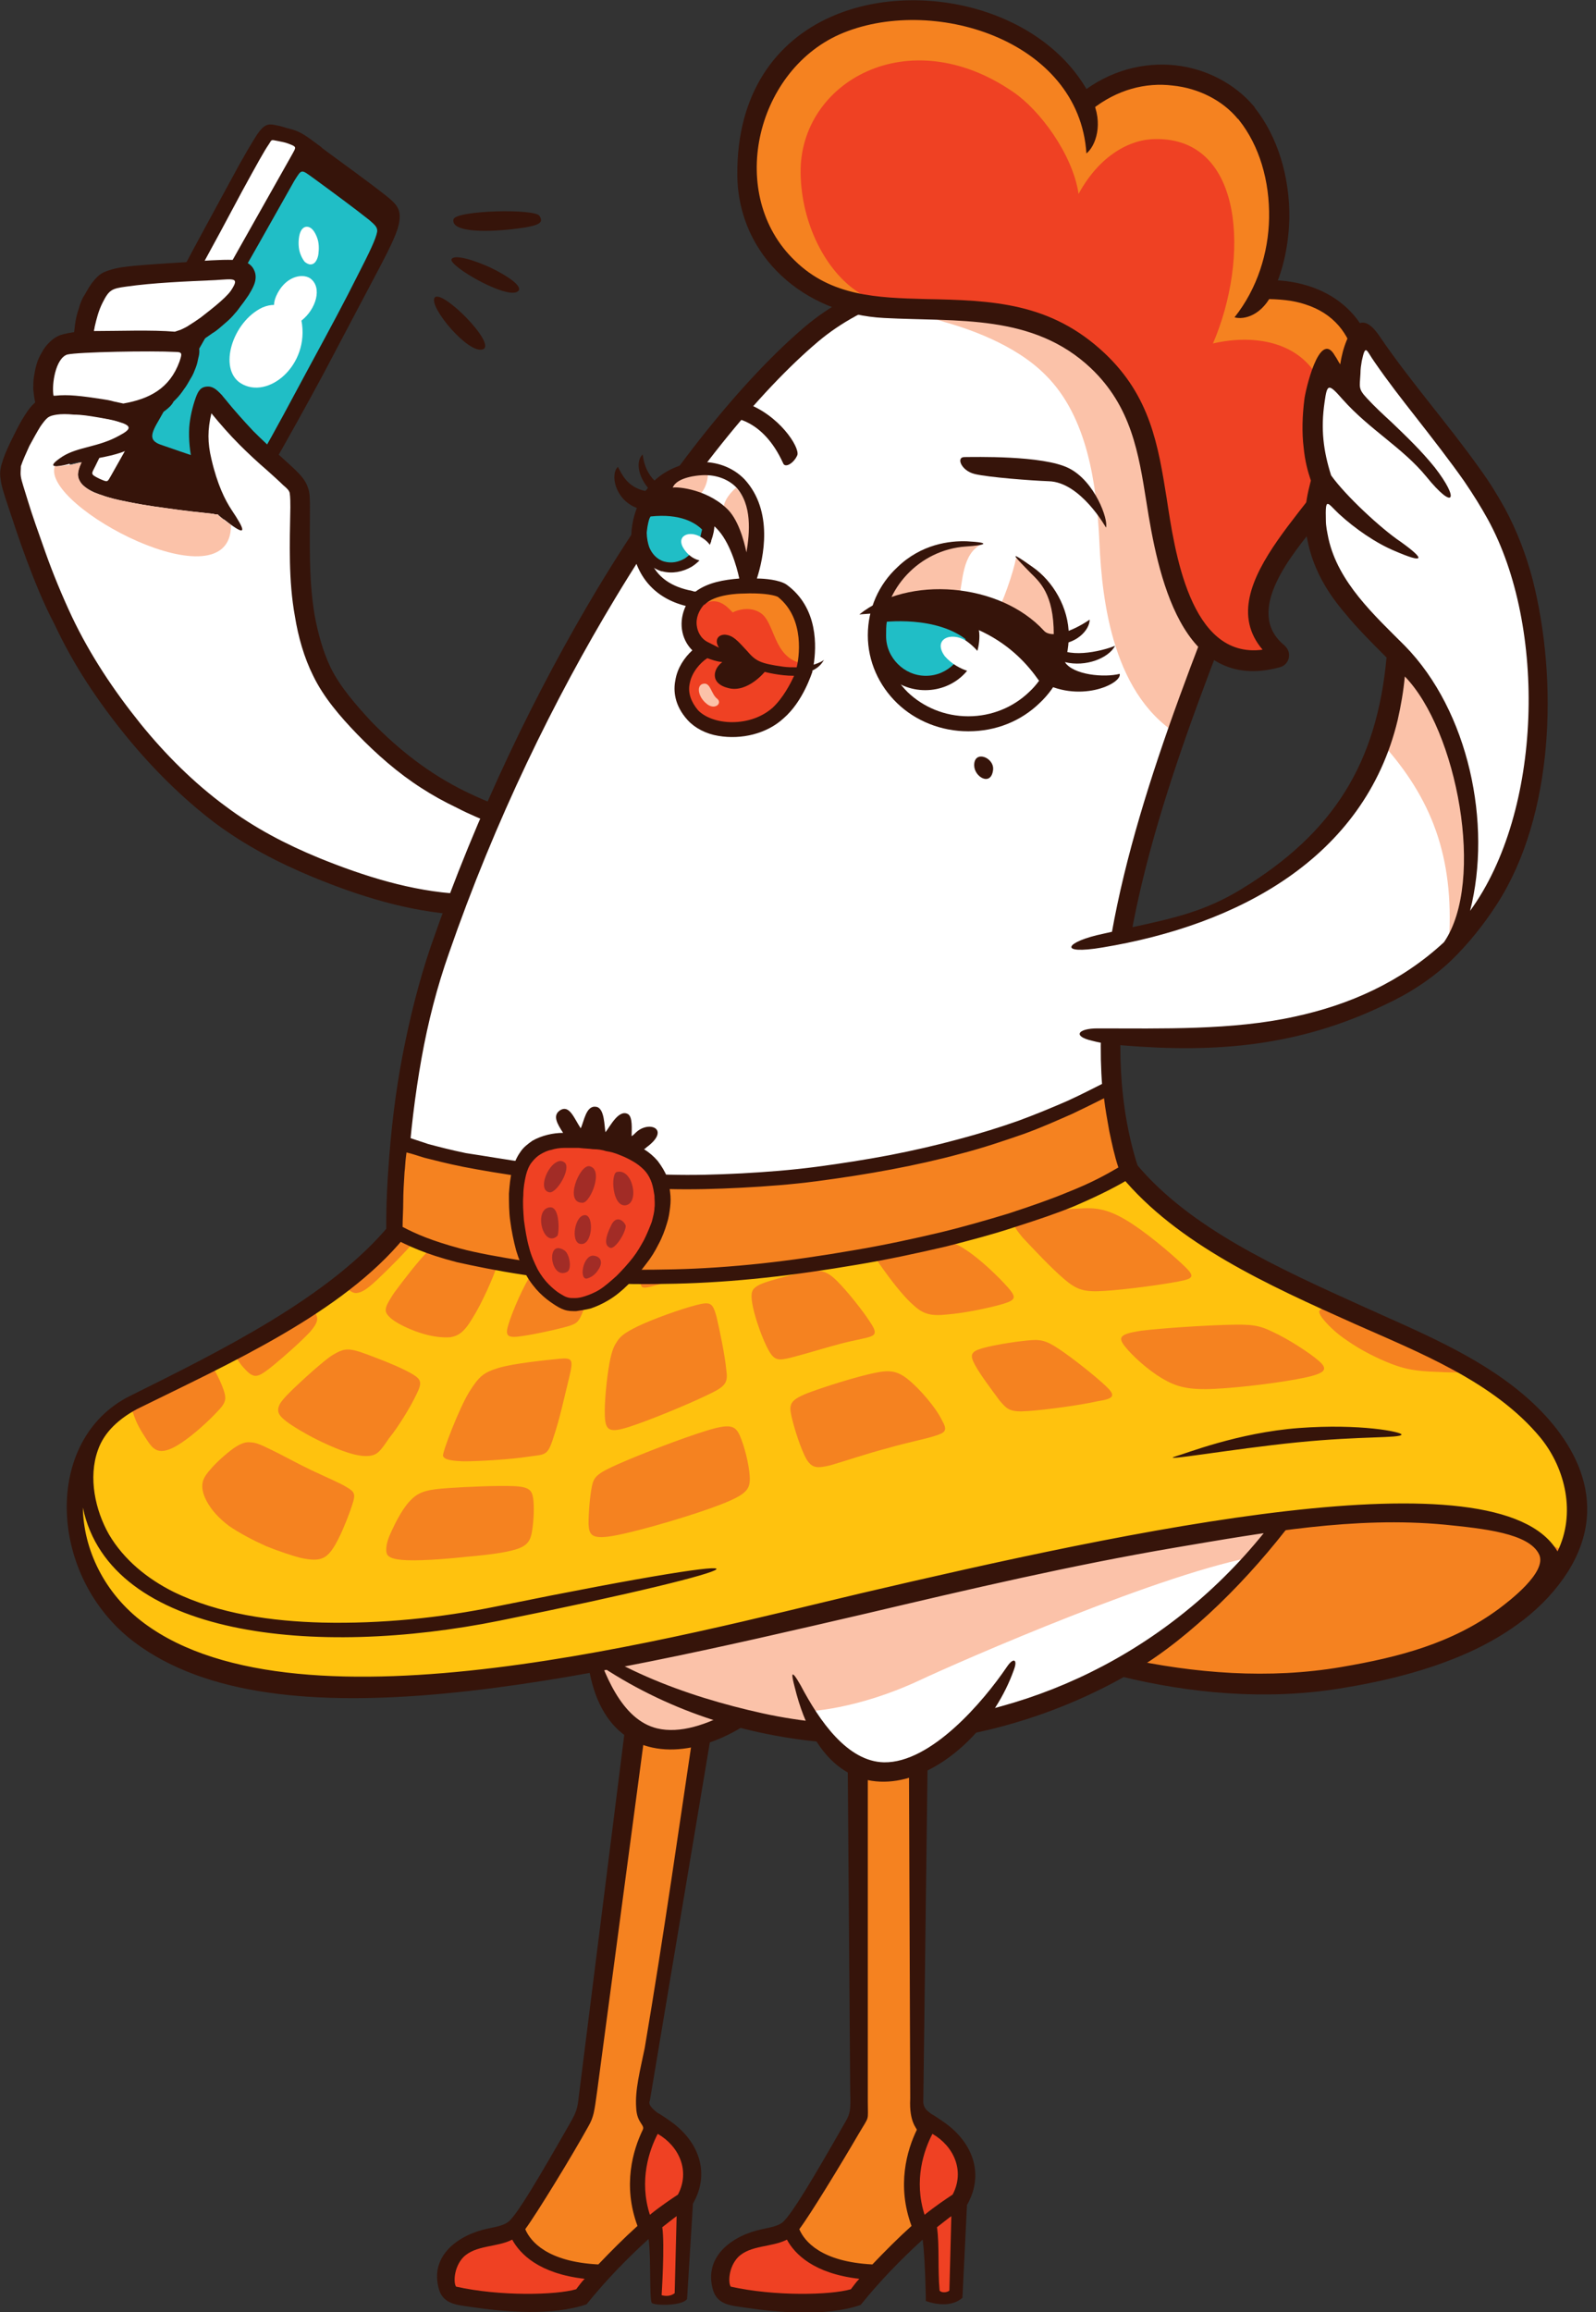 <?xml version="1.0" encoding="utf-8"?>
<!-- Generator: Adobe Illustrator 22.1.0, SVG Export Plug-In . SVG Version: 6.00 Build 0)  -->
<svg version="1.1" id="illustration" xmlns="http://www.w3.org/2000/svg" xmlns:xlink="http://www.w3.org/1999/xlink" x="0px"
	 y="0px" viewBox="0 0 244.6 354.1" style="enable-background:new 0 0 244.6 354.1;" xml:space="preserve">
<rect x="0" y="0" width="244.6" height="354.1" fill="#333333" stroke="none"/>
<style type="text/css">
	.st0{display:none;fill:#36140A;}
	.st1{display:none;}
	.st2{display:inline;fill:#FBC2A9;}
	.st3{fill:#F58220;}
	.st4{fill:#EF4123;}
	.st5{fill:#36140A;}
	.st6{fill:#FBC2A9;}
	.st7{fill:#FFFFFF;}
	.st8{fill:#20BEC6;}
	.st9{fill:#FFC20E;}
	.st10{fill:#A22C26;}
</style>
<g id="XMLID_131_">
	<path class="st0" d="M2225.2,119.3"/>
</g>
<g id="XMLID_231_">
	<g id="XMLID_233_" class="st1">
		<path id="XMLID_27_" class="st2" d="M65.6,348.9c-12.4,1.3-11.6,6.5,2.2,8.8c10.9,1.8,33.6,1.1,39.1-0.7c5.5-1.8,6.4,2,26.9,1.6
			s34.6-4.5,30.3-8.8c-4.3-4.3-32-3-39.1-2.3s-15.9,3-21.9,2C97.2,348.4,86.6,346.7,65.6,348.9z"/>
	</g>
	<g id="XMLID_225_">
		<g id="XMLID_599_">
			<path id="XMLID_217_" class="st3" d="M132.4,321.9v-53.3V268h0.6l6.3-0.1h0.6v0.6l0.2,52.9l0,0c-0.1,2.7,0.6,3.8,0.8,4.2
				c0.2,0.3,0.3,0.5,0.1,0.8c-0.8,1.8-1.7,4.3-1.9,7.2c-0.1,2.1,0.1,4.5,1.1,7l0.1,0.4l-0.3,0.3c-1,0.9-2,1.8-3,2.8s-2,2-3,3.1
				l-0.2,0.2h-0.3c-3.3-0.2-5.7-0.8-7.5-1.7c-2.6-1.2-3.7-2.9-4.3-4.1l-0.1-0.3l0.2-0.3c0.7-1,2.2-3.3,3.8-5.9
				c1.8-2.9,3.7-6.1,5.2-8.7c0.3-0.5,0.5-0.9,0.7-1.2l0,0c0.3-0.5,0.5-0.8,0.6-1.1c0.1-0.3,0.1-0.6,0.1-1.3
				C132.4,322.6,132.4,322.1,132.4,321.9L132.4,321.9L132.4,321.9z"/>
		</g>
		<g id="XMLID_381_">
			<path id="XMLID_215_" class="st3" d="M90.9,320.4l7.4-55.5l0.1-0.5h0.5l7.3,0.7l0.6,0.1l-0.1,0.6c-0.5,3.3-1,6.8-1.6,10.6
				c-1.7,11.3-3.7,24.7-5.8,37.6c-0.1,0.6-0.2,1.4-0.4,2.1c-0.5,2.5-0.9,4.8-0.8,6.9c0,1.2,0.4,1.8,0.7,2.2c0.3,0.5,0.6,0.8,0.3,1.5
				c-0.8,1.8-1.7,4.3-1.9,7.2c-0.1,2.1,0.1,4.5,1.1,7l0.1,0.4l-0.3,0.3c-1,0.9-2,1.8-3,2.8s-2,2-3,3.1l-0.2,0.2h-0.3
				c-3.3-0.2-5.7-0.8-7.5-1.7c-2.6-1.2-3.7-2.9-4.3-4.1l-0.1-0.3l0.2-0.3c0.8-1.1,2.5-3.7,4.3-6.6c1.9-3.1,4-6.7,5.4-9.1
				c0.7-1.2,0.8-2.1,1.1-4.6L90.9,320.4L90.9,320.4z"/>
		</g>
		<g id="XMLID_377_">
			<path id="XMLID_210_" class="st4" d="M82.2,346.1c1.7,1.1,4.1,2,7.5,2.4l1.1,0.1l-0.7,0.8c-0.2,0.3-0.5,0.5-0.7,0.8
				s-0.4,0.5-0.6,0.8l-0.1,0.1h-0.2c-1.7,0.5-5.1,0.8-8.9,0.7c-3.2-0.1-6.7-0.4-9.8-1.1h-0.2l-0.1-0.2c-0.3-0.4-0.4-1.6-0.1-2.8
				c0.2-0.8,0.6-1.7,1.3-2.4c1.3-1.3,3-1.7,4.7-2c1-0.2,2.1-0.4,2.9-0.8l0.5-0.2l0.3,0.5C79.6,343.8,80.6,345.1,82.2,346.1
				L82.2,346.1z M102.4,339.7c0.4-0.3,0.8-0.6,1.1-0.8l0.9-0.6v1.1l-0.5,12.2c0,0-2,0.8-3.4,0.1c0,0,0.7-9.2,0.5-10.5v-0.3l0.2-0.2
				C101.6,340.3,102,340,102.4,339.7L102.4,339.7z M98.4,333c0.3-2.7,1.2-4.9,1.9-6.4l0.3-0.5l0.5,0.3c1.8,1.1,3.2,2.7,3.8,4.5
				c0.6,1.7,0.5,3.6-0.5,5.5l-0.1,0.2l-0.1,0.1c-0.6,0.3-1.3,0.8-2,1.3s-1.5,1.1-2.3,1.8l-0.7,0.5l-0.3-0.8
				C98.4,337.1,98.2,334.9,98.4,333L98.4,333z"/>
		</g>
		<g id="XMLID_371_">
			<path id="XMLID_203_" class="st5" d="M87.4,325.1c-5.2,9.1-7.9,13.6-9.3,15c-0.7,0.7-1.9,0.9-3.3,1.2c-4.4,0.9-9.1,4.1-7.5,9.4
				c0.7,2.2,2.8,2.3,4.8,2.6c5.3,0.8,12.6,1.4,17.8-0.4c2.9-3.6,6.1-6.9,9.5-10c0.4,2.8,0.1,9.4,0.5,9.8s4.6,0.5,5.4-0.6l0.9-14.6
				c2.9-5.1,0.5-10-3.7-12.8c-0.1-0.1-1.6-1.1-1.7-1.1c-0.9-0.7-1.5-1.3-1.2-1.9l9.6-57.3l0.3-1.6l-1.6-0.1l-10.3-0.9l-1.4-0.1
				l-0.2,1.4l-7.3,58C88.5,323,88.3,323.5,87.4,325.1L87.4,325.1z M97.5,322.8c0.1,2.4,1.4,2.6,1,3.4c-1.5,3.1-3.1,8.5-0.8,14.7
				c-2,1.8-4.1,3.9-6,5.9c-7.8-0.4-10.4-3.5-11.2-5.4c1.7-2.3,7.1-11.1,9.7-15.8c0.8-1.4,0.9-2.3,1.3-5.2l7.4-55.5l7.3,0.7
				c-1.9,12.7-4.5,31-7.4,48.1C98.1,317.1,97.3,320.1,97.5,322.8L97.5,322.8z M99.6,339.2c-1.7-5.3-0.1-9.9,1.2-12.4
				c3.3,1.9,5,5.7,3.1,9.3C102.7,336.9,101.2,337.9,99.6,339.2L99.6,339.2z M101.5,341.1c0.8-0.6,1.5-1.2,2.2-1.7l-0.3,11.8
				c-0.9,0.7-2,0.3-2,0.3S101.9,343.8,101.5,341.1L101.5,341.1z M78.5,343c1.2,2.2,4.1,5.2,11.1,6c-0.5,0.5-0.9,1.1-1.3,1.6
				c-3.1,0.9-11.7,1.1-18.4-0.4c-0.4-0.5-0.4-2.9,1.1-4.5C72.9,343.8,76.2,344.2,78.5,343L78.5,343z"/>
		</g>
		<g id="XMLID_367_">
			<path id="XMLID_198_" class="st4" d="M124.3,346.1c1.7,1.1,4.1,2,7.5,2.4l1.1,0.1l-0.7,0.8c-0.2,0.3-0.5,0.5-0.7,0.8
				s-0.4,0.5-0.6,0.8l-0.1,0.1h-0.2c-1.7,0.5-5.1,0.8-8.9,0.7c-3.2-0.1-6.7-0.4-9.8-1.1h-0.2l-0.1-0.2c-0.3-0.4-0.4-1.6-0.1-2.8
				c0.2-0.8,0.6-1.7,1.3-2.4c1.3-1.3,3-1.7,4.7-2c1-0.2,2.1-0.4,2.9-0.8l0.5-0.2l0.3,0.5C121.7,343.8,122.7,345.1,124.3,346.1
				L124.3,346.1z M144.4,339.7c0.4-0.3,0.8-0.6,1.1-0.8l0.9-0.6v1.1v11.4v0.4l-0.3,0.2c-1.7,0.8-2.7,0-2.7,0
				c-0.2-1.6-0.1-8.8-0.3-10.2v-0.3l0.2-0.2C143.7,340.3,144.1,340,144.4,339.7L144.4,339.7z M140.5,333c0.3-2.7,1.2-4.9,1.9-6.4
				l0.3-0.5l0.5,0.3c1.8,1.1,3.2,2.7,3.8,4.5c0.6,1.7,0.5,3.6-0.5,5.5l-0.1,0.2l-0.1,0.1c-0.6,0.3-1.3,0.8-2,1.3s-1.5,1.1-2.3,1.8
				l-0.7,0.5l-0.3-0.8C140.5,337.1,140.3,334.9,140.5,333L140.5,333z"/>
		</g>
		<g id="XMLID_366_">
			<path id="XMLID_196_" class="st6" d="M90.7,247.8c-0.2,4.6,0.1,8.3,3.2,13.8c6.7,12.3,28-0.2,30.5-10.7
				C126.1,243.2,90.8,240.5,90.7,247.8L90.7,247.8z"/>
		</g>
		<g id="XMLID_360_">
			<path id="XMLID_189_" class="st5" d="M129.6,324.9c-5.3,9.3-8.1,13.9-9.5,15.3c-0.7,0.7-1.9,0.9-3.3,1.2
				c-4.4,0.9-9.1,4.1-7.5,9.4c0.7,2.2,2.8,2.3,4.8,2.6c5.3,0.8,12.6,1.4,17.8-0.4c2.9-3.6,6.1-6.9,9.5-10c0.4,2.8,0.5,9.4,0.5,9.4
				s3.5,1.4,5.6-0.5l0.7-14.2c2.9-5.1,0.5-10-3.7-12.8c-0.1-0.1-1.6-1.1-1.7-1.1c-0.8-0.6-1.2-0.9-1.3-1.8l0.7-54.8v-1.5h-1.5
				l-9.3,0.1h-1.5v1.5l0.4,53C130.4,323.1,130.3,323.7,129.6,324.9L129.6,324.9z M139.5,321.4c-0.2,3.7,1.1,4.6,1,4.8
				c-1.5,3.1-3.1,8.5-0.8,14.7c-2,1.8-4.1,3.9-6,5.9c-7.8-0.4-10.4-3.5-11.2-5.4c1.6-2.1,6.3-9.8,9.1-14.6c1.7-2.9,1.4-1.8,1.4-4.9
				v-53.3l6.3-0.1L139.5,321.4L139.5,321.4z M141.7,339.2c-1.7-5.3-0.1-9.9,1.2-12.4c3.3,1.9,5,5.7,3.1,9.3
				C144.8,336.9,143.3,337.9,141.7,339.2L141.7,339.2z M143.6,341.1c0.8-0.6,1.5-1.2,2.2-1.7l-0.3,11.4c-0.3,0.3-1.2,0.4-1.5,0
				C143.7,347.5,144,343.8,143.6,341.1L143.6,341.1z M120.6,343c1.2,2.2,4.1,5.2,11.1,6c-0.5,0.5-0.9,1.1-1.3,1.6
				c-3.1,0.9-11.7,1.1-18.4-0.4c-0.4-0.5-0.4-2.9,1.1-4.5C115,343.8,118.3,344.2,120.6,343L120.6,343z"/>
		</g>
		<g id="XMLID_359_">
			<path id="XMLID_187_" class="st7" d="M13.1,73.1c0.5,0.8,1.9,1.6,5.8,2.4s10.3,1.7,13.8,2s4.1,0.1,8.3-7.3s12.1-22.1,16-29.6
				s3.8-8,1.5-9.9c-2.4-1.9-7.1-5.4-9.7-7.2c-2.6-1.9-3-2.2-3.9-2.5s-2.3-0.7-3.1-0.8c-0.8-0.1-1.1,0-5.7,8.4s-13.6,25.2-18.3,34
				C13,71.5,12.6,72.3,13.1,73.1L13.1,73.1z"/>
		</g>
		<g id="XMLID_358_">
			<path id="XMLID_185_" class="st8" d="M23.8,64.3l22-39l0,0v-0.1l0,0c0.6-1.1,0.9-1.6,1.6-1.6c0.5,0,1,0.3,1.8,0.9
				c0.1,0.1,0.2,0.2,0.4,0.3c1.3,0.9,2.9,2.1,4.5,3.3c1.5,1.1,3,2.2,4,3c0.5,0.4,0.8,0.7,1.1,1c0.3,0.4,0.4,0.8,0.4,1.3
				c-0.1,0.6-0.4,1.4-0.9,2.6c-0.5,1.1-1.2,2.5-2.2,4.3c-1,2-2.4,4.5-3.8,7.3c-1.5,2.7-3,5.7-4.6,8.6c-1.5,2.7-2.9,5.4-4.2,7.8
				c-1.2,2.2-2.3,4.2-3.3,5.9c-1.9,3.3-2.1,3.2-4.4,2.6H36l0,0l-11.1-3.8c-1.2-0.4-1.8-0.9-1.9-1.7C22.7,66.4,23,65.5,23.8,64.3
				L23.8,64.3L23.8,64.3z"/>
		</g>
		<g id="XMLID_351_">
			<path id="XMLID_177_" class="st5" d="M15.2,73.3c1.4,0.6,1.2,0.6,1.9-0.6l27.7-49.1c0.6-1.1,0.7-1.1-0.6-1.6
				c-0.5-0.2-1.1-0.3-1.6-0.4c-1.1-0.2-0.9-0.3-1.4,0.5c-0.7,1-1.8,3-4.1,7.2c-1.8,3.4-4.5,8.4-7.4,13.7
				c-4.2,7.8-8.3,15.5-10.9,20.3c-2.3,4.4-3.6,6.8-4.2,8.1C14,72.6,13.8,72.6,15.2,73.3L15.2,73.3z M40,69.7c2-3.4,4.7-8.5,7.5-13.7
				c3.2-5.9,5.3-9.8,7.3-13.8c1.9-3.7,2.8-5.6,3-6.7c0.1-0.7-0.4-1.1-1.2-1.8c-2-1.6-5.8-4.4-8.4-6.3c-2.1-1.5-1.9-1.6-3.1,0.3
				c-7.3,13-13.6,23.9-20.9,36.9c-1.3,2.2-1.2,3,0.7,3.6c3.7,1.3,7.4,2.5,11.1,3.8C38.2,72.5,38.3,72.7,40,69.7L40,69.7z M14.3,75.3
				c-1.1-0.5-1.8-1.1-2.1-1.6c-0.5-0.7-0.6-1.4,0.3-3.3c0.6-1.4,1.9-3.8,4.3-8.3c2.9-5.4,7.2-13.4,10.9-20.3
				c2.7-5.1,5.4-10,7.4-13.7c2.3-4.3,3.6-6.4,4.3-7.5c1.1-1.6,1.7-1.6,2.5-1.5c0.5,0.1,1.1,0.2,1.7,0.4l0,0c0.6,0.2,1.2,0.3,1.7,0.5
				c1,0.4,1.5,0.7,3.9,2.5l0.2,0.2l0.4,0.3c2.6,1.9,7,5.1,9.4,7c1.5,1.2,2.3,2,2,3.9C61,35.4,60,37.5,58,41.3
				c-2.1,4-5.3,10-8.4,15.9C46.8,62.4,44,67.4,42,70.9c-2.2,3.8-3.4,5.8-4.7,6.9c-1.5,1.2-2.7,1.2-4.7,1c-1.9-0.2-4.7-0.5-7.4-0.9
				c-2.3-0.3-4.7-0.7-6.5-1.1C16.7,76.2,15.3,75.8,14.3,75.3L14.3,75.3z M69.5,33.6c-0.4,1.9,4.6,2,9,1.5s4.8-1,4.2-2
				C82.2,31.9,69.8,32.2,69.5,33.6z M69.2,39.7c-0.5,1,8.6,6.3,10.2,4.9c0.8-0.7-1.5-2.3-4.2-3.6C72.6,39.8,69.6,38.9,69.2,39.7z
				 M66.6,45.6c-0.9,1.4,5.2,8.7,7.4,7.9C76.2,52.7,67.6,44.1,66.6,45.6z"/>
		</g>
		<g id="XMLID_348_">
			<path id="XMLID_173_" class="st7" d="M36.9,58.7c4.2,2.6,10.6-2.8,9.3-9.6c2.2-1.7,3.3-5.1,1.3-6.5c-1.3-0.8-3.9-0.2-5.2,2.8
				c-0.2,0.5-0.3,0.9-0.3,1.3c-0.5,0-1.1,0.1-1.8,0.4C35.6,49.3,33.4,56.5,36.9,58.7L36.9,58.7z M48,40.4c-0.4,0.2-0.8,0.1-1.3-0.3
				c-0.4-0.5-0.8-1.3-0.9-2.2c-0.1-0.9,0-1.9,0.3-2.5s0.8-0.8,1.3-0.6s0.9,0.8,1.2,1.6s0.3,1.7,0.2,2.5C48.7,39.6,48.4,40.2,48,40.4
				L48,40.4z"/>
		</g>
		<g id="XMLID_347_">
			<path id="XMLID_171_" class="st7" d="M71.8,138.5c1.8,0.1,3.4,0,4.8-0.1c3.2-0.3,5.1-1,6.4-2.3c1.3-1.4,2.1-3.4,1.9-5
				s-1.2-2.8-3.9-4.1c-1.1-0.5-2.4-1.1-3.8-1.7c-0.5-0.2-0.9-0.4-1.4-0.6s-0.9-0.4-1.4-0.6c-1.3-0.5-2.6-1.1-3.8-1.7
				c-3.7-1.8-6.8-3.9-10.1-6.6c-3.2-2.7-6.5-6-8.7-8.9s-3.3-5.3-4.2-8.2c-0.9-2.8-1.5-6.1-1.7-10s-0.1-8.5-0.1-11
				c0-2.6-0.1-3.1-1.5-4.5c-1.5-1.5-4.4-3.9-6.7-6.2c-2.3-2.3-4-4.5-4.9-5.5c-0.9-1-1.1-1-1.4-0.1s-0.8,2.5-0.9,4.2l1,8.3l3.2,4.1
				l-0.3,1.6c-0.3-0.3-0.7-0.5-0.9-0.8c-0.2,0-0.4,0-0.7-0.1c-1.9-0.2-4.7-0.5-7.4-0.9c-2.3-0.3-4.7-0.7-6.5-1.1
				c-2-0.4-3.4-0.9-4.4-1.3c-1.1-0.5-1.8-1.1-2.1-1.6c-0.4-0.7-0.6-1.3,0.2-3c-0.6,0.1-1.2,0.3-1.8,0.4c0-0.2-0.1-0.3-0.1-0.4
				c-0.2-0.8,4.7-1.3,5.2-1.5c6.4-3.5,7.3-4,3.2-5.9c-1-0.3-2.2-0.6-3.5-0.8c-2.4-0.4-4.9-0.6-6.6-0.5C8,62,7.5,62.2,7.1,62.4
				c-0.7,0.4-1.3,1-1.9,2.1c-1.1,1.8-2.5,4.6-3.1,6.4s-0.5,2.4,0.8,6.4C4.1,81.2,6.6,88.7,9.6,95c3,6.4,6.7,11.7,10.7,16.7
				c4.1,4.9,8.6,9.5,13.3,13s9.5,6,14.6,8.1s10.5,3.9,15.5,4.8c1.7,0.3,3.3,0.5,4.9,0.7c0.5,0.1,1.1,0.1,1.6,0.1
				C70.8,138.4,71.3,138.5,71.8,138.5L71.8,138.5z"/>
		</g>
		<g id="XMLID_346_">
			<path id="XMLID_169_" class="st5" d="M18.3,66.7c1.9-1,1.9-1.5-0.1-2.1c-0.9-0.3-2.1-0.5-3.3-0.7s-2.4-0.4-3.6-0.4
				c-1-0.1-1.9-0.1-2.6,0c-0.6,0.1-1,0.2-1.3,0.4l0,0c-0.4,0.3-0.7,0.7-1.2,1.4c-0.5,0.8-1.1,1.9-1.7,3c-0.5,1.1-1,2.2-1.3,3.1
				c0,0.6-0.1,1,0,1.6c0.1,0.7,0.5,1.8,1.1,3.8s1.6,4.8,2.7,7.9s2.5,6.5,4,9.7c2.8,5.9,6.4,11.3,10.5,16.4
				c3.8,4.7,8.2,9.1,13.1,12.7c4.4,3.3,9.2,5.8,14.3,7.9c6.9,2.8,14.2,5.1,21.6,5.5c2.3,0.1,4.3,0.1,6,0c1.8-0.2,4.1-0.5,5.4-1.9
				c0.5-0.5,0.9-1.2,1.2-1.9l0,0c0.3-0.7,0.4-1.4,0.3-1.9c0-0.5-0.2-0.9-0.6-1.3c-0.5-0.5-1.3-1.1-2.4-1.6c-1.2-0.6-2.8-1.3-4.6-2
				c-1.9-0.8-3.9-1.6-5.8-2.6c-1.9-0.9-3.7-1.9-5.4-3c-3.6-2.3-6.9-5.2-9.9-8.3c-2.6-2.7-5.1-5.6-6.7-8.9c-1.4-2.8-2.3-6-2.8-9.1
				c-1-5.5-0.8-11.1-0.7-16.7c0-0.6,0-1.6-0.1-2.2c-0.1-0.4-0.4-0.7-1-1.2c-0.6-0.6-1.5-1.4-2.5-2.3c-1.4-1.2-2.9-2.6-4.2-3.9
				c-1.5-1.5-2.9-3.1-4.3-4.8c-0.6,2.5-0.6,4.5,0,7c0.9,3.9,2.1,6.3,3.1,7.8c2,3,2.7,4.5-1.1,1.5c-2.9-2.3-4.1-5.1-4.9-8.6
				c-0.4-1.8-0.6-3.7-0.5-5.5c0.1-1.5,0.5-3.2,1-4.6c0.4-1.1,0.8-1.7,1.9-1.7c0.9,0,1.5,0.7,2.1,1.3c0.3,0.4,0.6,0.7,0.9,1.1
				c0.9,1.1,2.3,2.7,3.9,4.4c1.4,1.4,2.8,2.7,4.1,3.8c1,0.9,2,1.8,2.6,2.4c0.9,0.9,1.4,1.6,1.7,2.5c0.3,0.8,0.3,1.7,0.3,3.2
				c0,5.4-0.2,10.8,0.7,16.2c0.5,2.8,1.3,5.7,2.5,8.2c1.5,3,3.9,5.7,6.2,8.2c4.3,4.4,8.9,8,14.4,10.7c1.8,0.9,3.8,1.7,5.7,2.5
				c1.8,0.7,3.4,1.4,4.8,2.1c2.2,1.1,4.4,2.6,4.7,5.3c0.2,2.2-0.8,4.6-2.3,6.2c-1.9,2-4.7,2.6-7.3,2.8c-1.8,0.2-4,0.2-6.4,0
				c-7.9-0.5-15.3-2.8-22.6-5.8c-5.3-2.2-10.3-4.8-15-8.3c-5-3.8-9.6-8.4-13.6-13.3c-4.3-5.3-8-10.8-10.9-17
				c-1.7-3.2-3.1-6.7-4.3-9.9s-2.1-6-2.8-8.1s-1.1-3.3-1.2-4.3c-0.2-1.2,0-1.9,0.4-3.1c0.3-0.9,0.9-2.2,1.5-3.4
				c0.6-1.2,1.2-2.4,1.8-3.3c1.2-1.9,2.4-3,4.7-3.2c0.9-0.1,2-0.1,3.1,0c1.2,0.1,2.6,0.3,3.9,0.5c1.8,0.3,5.2,1,6.5,2.3
				c1.1,1.1,1,2.6,0.1,3.8c-2.2,3-7.6,3-11.7,4.1c-1.6,0.4-3.7,0.7-0.8-1.2C12,68.4,15.1,68.5,18.3,66.7L18.3,66.7z"/>
		</g>
		<g id="XMLID_343_">
			<path id="XMLID_30_" d="M18.8,63.3v-0.2c1.5-0.2,3-0.4,4.1-0.8c1.1-0.4,1.9-0.9,2.7-1.8c0.8-0.9,1.7-2.1,2.3-3.2
				c0.5-0.9,0.8-1.8,1-2.8c0.2-0.8,0.2-1.6-1-1.9c-1.1-0.3-3.1-0.3-5.5-0.2c-0.5,0-1,0-1.5,0c-0.9,0-1.7,0-2.6,0
				c-2.3,0-4.6,0-6.2,0.1c-2.2,0.2-2.9,0.5-3.5,1.2c-0.6,0.6-1.1,1.5-1.5,2.7c-0.3,1.1-0.5,2.2-0.5,3.3c0,1,0.2,1.9,0.4,2.8H6.8h0.1
				H6.8c-0.2-0.9-0.4-1.8-0.4-2.8c0-1.1,0.2-2.2,0.5-3.3c0.4-1.2,0.9-2.1,1.5-2.7c0.6-0.7,1.4-1,3.7-1.2c0.1,0,0.3,0,0.4,0
				c0.2-1.6,0.4-3.2,0.9-4.7c0.4-1.3,1.1-2.6,1.8-3.6c0.7-0.9,1.2-1.3,3.7-1.7c2.1-0.3,5.6-0.5,8.7-0.7c0.5,0,1.1-0.1,1.6-0.1
				l1.1-0.1c2.9-0.2,5-0.3,6.2-0.1c0.6,0.1,0.9,0.3,1.1,0.6c0.2,0.4,0.1,0.9-0.1,1.2c-0.3,0.8-1,1.7-1.6,2.6c-0.7,1-1.4,1.8-2.4,2.8
				s-2.5,2-3.7,2.7c-1,0.6-1.8,0.9-2.5,1.1c0.2,0,0.5,0.1,0.6,0.1c1.3,0.4,1.3,1.2,1.1,2.1c-0.2,1-0.5,1.9-1.1,2.8
				c-0.6,1.1-1.5,2.3-2.4,3.2c-0.9,1-1.7,1.5-2.8,1.9C21.8,62.9,20.3,63.1,18.8,63.3z M35,41.4c-1.2,0-2.7,0.1-4.6,0.2l-1.1,0.1
				c-0.5,0-1,0.1-1.6,0.1c-3.1,0.2-6.6,0.4-8.7,0.7c-2.4,0.3-3,0.8-3.6,1.6c-0.8,1-1.4,2.3-1.8,3.5c-0.5,1.4-0.7,3-0.8,4.6
				c1.5-0.1,3.6-0.1,5.6-0.1c0.9,0,1.8,0,2.6,0c0.5,0,1,0,1.5,0c1.8,0,3.4,0,4.5,0.1c0.8-0.3,1.7-0.5,2.8-1.2
				c1.2-0.7,2.6-1.7,3.6-2.7c1-0.9,1.7-1.8,2.4-2.7s1.3-1.8,1.6-2.6c0.2-0.5,0.2-0.8,0.1-1c-0.1-0.2-0.5-0.4-1-0.5
				C36.2,41.5,35.6,41.4,35,41.4z"/>
		</g>
		<g id="XMLID_342_">
			<path id="XMLID_163_" class="st7" d="M22.9,62.4c1.1-0.4,1.9-1,2.8-1.9c0.1-0.1,0.2-0.2,0.3-0.4c0.7-0.9,1.5-1.9,2-2.9
				c0.6-1.1,0.9-2,1-2.8c0.2-0.8,0.2-1.6-1-2c-0.3-0.1-0.6-0.1-1-0.2c-1.4-0.1-3.5-0.1-6-0.1c-2.9,0-6.1,0-8.3,0.1
				c-0.2,0-0.3,0-0.5,0c-2.2,0.2-3,0.5-3.6,1.2S7.5,55,7.1,56.1c-0.3,1.1-0.5,2.3-0.5,3.3s0.2,1.9,0.4,2.8c0.5-0.2,1-0.4,1.6-0.4
				c1.7-0.2,4.2,0.1,6.6,0.5c1.3,0.2,2.5,0.5,3.5,0.8C20.3,63,21.8,62.8,22.9,62.4L22.9,62.4z"/>
		</g>
		<g id="XMLID_339_">
			<path id="XMLID_159_" class="st5" d="M27.5,55.4c0.4-1.2,0.5-1.5-0.6-1.5c-3.7-0.2-14.9,0-16.6,0.4c-1.8,0.6-2.4,4.6-2.1,6.3
				c0.1,0,0.2,0,0.3,0c0.9-0.1,2-0.1,3.1,0c1.2,0.1,2.6,0.3,3.9,0.5c0.7,0.1,1.3,0.2,2,0.4c0.5,0.1,0.9,0.2,1.4,0.3
				C22.9,61.1,26,59.5,27.5,55.4L27.5,55.4z M25.3,62.9c-0.6,0.4-1.2,0.7-1.9,0.9c-0.6,0.2-1.4,0.4-2.2,0.5
				c-0.8,0.1-1.5,0.3-2.3,0.4h-0.3l-0.3-0.1c-0.4-0.1-0.9-0.3-1.5-0.4S15.6,64,15,63.8c-1.2-0.2-2.4-0.4-3.6-0.4
				c-1-0.1-1.9-0.1-2.6,0c-0.2,0-0.5,0.1-0.7,0.1c-0.2,0-0.3,0.1-0.4,0.2L6,64.6l-0.4-1.9l0,0c-0.2-1-0.4-1.9-0.5-3.1
				c0-0.6,0-1.3,0.1-1.9c0.1-0.6,0.2-1.2,0.4-1.9c0.2-0.7,0.5-1.3,0.8-1.8c0.3-0.6,0.7-1.1,1.1-1.5c0.5-0.5,1-0.9,1.8-1.2
				c0.7-0.2,1.5-0.4,2.8-0.5l0,0h0.2l0,0h0.2l0,0c1.5-0.1,3.7-0.1,5.8-0.1c0.9,0,1.8,0,2.6,0c0.5,0,1,0,1.5,0c1.8,0,3.4,0,4.6,0.1
				l0,0c0.2,0,0.5,0.1,0.7,0.1s0.4,0.1,0.6,0.1l0,0c1.2,0.3,1.8,1,2.1,1.8c0.2,0.7,0.2,1.3,0,2c-0.1,0.5-0.2,1-0.4,1.5
				c-0.2,0.5-0.4,1.1-0.8,1.7c-0.3,0.5-0.6,1.1-1,1.6l0,0c-0.4,0.6-0.8,1.1-1.2,1.5c-0.1,0.1,0,0-0.2,0.2l0,0l-0.2,0.2l0,0
				C26.3,62.1,25.8,62.5,25.3,62.9L25.3,62.9z"/>
		</g>
		<g id="XMLID_338_">
			<path id="XMLID_157_" class="st7" d="M21.1,52.3c2.4,0,4.5-0.1,6,0.1c0.8-0.3,1.7-0.5,2.8-1.2c1.1-0.7,2.6-1.7,3.7-2.7
				c1.1-1,1.7-1.9,2.4-2.7c0.7-0.9,1.3-1.8,1.6-2.6s0.3-1.4-0.9-1.7c-1.3-0.2-3.8,0-7.2,0.2s-7.8,0.5-10.3,0.8s-3,0.8-3.7,1.6
				c-0.6,0.9-1.4,2.1-1.8,3.6c-0.5,1.4-0.7,3.1-0.9,4.7C14.9,52.2,18.2,52.3,21.1,52.3L21.1,52.3z"/>
		</g>
		<g id="XMLID_335_">
			<path id="XMLID_153_" class="st5" d="M26.8,50.8c0.3-0.1,0.6-0.2,0.9-0.3c0.4-0.2,0.9-0.4,1.3-0.7c0.5-0.3,1.1-0.7,1.8-1.2
				c1-0.8,3.7-2.8,4.6-4.1c1.3-2,0.6-1.8-2.4-1.6c-4.5,0.2-9.5,0.4-13.7,1c-2.2,0.3-2.6,0.5-3.6,2.5c-0.6,1.2-0.9,2.4-1.2,3.7
				c0,0.2-0.1,0.4-0.1,0.6C18.1,50.7,23.3,50.5,26.8,50.8L26.8,50.8z M22.5,53.8c-0.5,0-1,0-1.5,0c-0.9,0-1.7,0-2.6,0
				c-2.1,0-4.1,0-5.6,0.1L11,54l0.2-1.8c0.1-0.8,0.2-1.6,0.3-2.5c0.1-0.8,0.3-1.7,0.6-2.5c0.2-0.8,0.5-1.5,0.9-2.1
				c0.4-0.7,0.8-1.4,1.2-1.9c0.5-0.6,0.9-1.1,1.7-1.5c0.7-0.3,1.6-0.6,3-0.8c2.2-0.3,5.7-0.5,8.8-0.7l1.6-0.1l1-0.1
				c3-0.2,5.2-0.3,6.5-0.1c1.2,0.2,1.9,0.8,2.2,1.6c0.3,0.7,0.2,1.5-0.1,2.2c-0.2,0.5-0.5,1-0.8,1.5c-0.3,0.4-0.6,0.9-1,1.4
				s-0.7,1-1.1,1.4c-0.4,0.5-0.9,1-1.5,1.5s-1.2,1.1-1.9,1.5c-0.7,0.5-1.4,1-2,1.3c-0.7,0.4-1.2,0.6-1.7,0.8s-1,0.3-1.4,0.5
				l-0.3,0.1h-0.3C25.8,53.7,24.3,53.8,22.5,53.8L22.5,53.8z"/>
		</g>
		<g id="XMLID_334_">
			<path id="XMLID_151_" class="st6" d="M8.4,71.4c-2.2,6.1,27.1,21.6,27,9c-0.3-0.2-0.7-0.5-1.1-0.8c-0.3-0.3-0.7-0.5-0.9-0.8
				c-0.2,0-0.4,0-0.7-0.1c-1.9-0.2-4.7-0.5-7.4-0.9c-2.3-0.3-4.7-0.7-6.5-1.1c-2-0.4-3.4-0.9-4.4-1.3c-1.1-0.5-1.8-1.1-2.1-1.6
				c-0.4-0.7-0.6-1.3,0.2-3c-0.6,0.1-1.2,0.3-1.8,0.4l0,0C9.7,71.3,8.7,71.5,8.4,71.4L8.4,71.4z"/>
		</g>
		<g id="XMLID_333_">
			<path id="XMLID_149_" class="st5" d="M100.7,264.7c7,1.7,16.9-5.7,21.5-10.2c1.3-1.3,1.9-0.8,1,0.7c-9.1,14.5-32.9,21-33.4-4.7
				c0-1.9,0-3.2,0.9-0.1C92.5,256.4,95.3,263.4,100.7,264.7L100.7,264.7z"/>
		</g>
		<g id="XMLID_332_">
			<path id="XMLID_147_" class="st7" d="M124.7,51.1c-16.7,14.1-41.4,49.2-57,94.3c-3.6,10.4-5.6,21.9-6.4,33.9
				c-7,100.1,113,114.8,146.7,34.7c-56.4-25-37.4-77-18.6-125c6.1-15.6-1-33.1-8.8-39.4C166.2,38,139.3,38.8,124.7,51.1L124.7,51.1z
				"/>
		</g>
		<g id="XMLID_256_">
			<path id="XMLID_143_" class="st6" d="M140.8,257.4c6.6-3.1,38-16.8,52.1-19.1c4.3-4.9,8.2-10.6,11.5-16.9
				c-0.1-3.3-0.4-5.7-0.4-5.7s-79.4-0.5-83.5-0.3s-28.3,12.2-30.6,13.8c-1.8,1.2-8.8,7.5-12,10.9c11.4,13.9,27.3,22.2,44.3,24.7
				c1.1,0.1,2,0.1,2.6,0c-1.5-0.5-1.1-2.7-1.1-2.7S131.1,261.9,140.8,257.4z"/>
		</g>
		<g id="XMLID_255_">
			<path id="XMLID_139_" class="st6" d="M155.7,85.5c-0.3,1.9-2.2,7.4-3,8.3c1.7,1.7,6.8,7.2,10.4,9.4
				C163.7,97.8,162.9,90.3,155.7,85.5z M176.5,75.3c-0.7-6.6-1.2-13.2-7.3-19.2c-8.7-8.4-21.6-8.8-27.6-7.8c1.1,0.3,2.1,0.7,3.1,1
				c3.2,0.9,10.8,3.3,15.6,8.2c6.3,6.3,7.8,16.5,8.2,25.7c0.4,8.7,2,23.8,12.9,29.8c1.3-4.9,2.9-10.1,4.3-14.3
				C180.6,94.6,177.2,82,176.5,75.3z"/>
		</g>
		<g id="XMLID_310_">
			<path id="XMLID_135_" class="st5" d="M125.4,52.3c-9,7.6-20.2,21.2-31.1,39.3C85,107,75.9,125.5,68.8,146
				c-1.8,5.1-3.2,10.5-4.2,16.1s-1.7,11.4-2.1,17.4c-2.1,30,5.8,53.2,20.9,67.3c9,8.4,21.7,13,33.5,15.6c11.9,2.6,24.5,2.3,36.6-1.1
				c21.4-5.9,41.2-21.3,52.2-46.4c-27.8-12.8-37.1-32.3-37-54.7c0.1-22.4,9.5-47.5,19-71.6c2.6-6.7,2.7-13.9,1.3-20.2
				c-1.7-7.7-5.6-14.2-9.6-17.5c-6.9-5.6-16.9-8.2-26.8-8C142.5,43.2,132.4,46.4,125.4,52.3L125.4,52.3z M91.6,90.1
				c11.1-18.4,22.6-32.3,31.8-40.1c7.6-6.4,18.3-9.8,29-10.1s21.3,2.6,28.8,8.6c4.5,3.6,8.8,10.8,10.7,19.2c1.5,6.9,1.5,14.6-1.4,22
				c-9.4,23.8-18.8,48.7-18.8,70.5c0,21.5,9.1,40.3,36.6,52.5l1.4,0.6l-0.6,1.4c-11.3,26.9-32.1,43.2-54.8,49.5
				c-12.6,3.5-25.7,3.8-38,1.1c-12.4-2.7-23.9-8.5-33.4-17.4c-15.7-14.7-25.6-37.6-23.4-68.6c0.4-6.1,1.1-12,2.2-17.7
				c1.1-5.7,2.5-11.3,4.3-16.6C73.2,124.2,82.3,105.6,91.6,90.1L91.6,90.1z"/>
		</g>
		<g id="XMLID_309_">
			<path id="XMLID_133_" class="st7" d="M124.3,263c0.9,1.7,2.1,3.4,3.8,5.4c8.8,10.1,25.5-4.7,27.3-15.4c-9,3.1-21.8,8.3-30.7,9.9
				L124.3,263L124.3,263z"/>
		</g>
		<g id="XMLID_308_">
			<path id="XMLID_130_" class="st3" d="M135.6,47.2c12.7,0.6,23.2-0.8,32.6,8.1c9.9,9.3,7.5,21.1,11.6,33.3
				c2.8,8.5,7.1,15,16.8,11.9c-1.9-1.4-4.1-3.6-3.6-7.5c1.3-9.6,12.2-16.2,15.2-25.7c4-12.7-0.6-23.3-14.6-22.9
				c4.2-9.1,2.9-20.2-2.5-26.9c-5.1-6.4-16.4-8.8-25.1-1.6c-9.8-20.3-51.9-21.1-51.5,10.9C114.7,36.9,122.4,46.5,135.6,47.2
				L135.6,47.2z"/>
		</g>
		<g id="XMLID_307_">
			<path id="XMLID_128_" class="st4" d="M122.7,26.5c0.1,7.8,3.9,15.1,8.9,18.3c0.3,0.2,2.4,1.5,2.8,1.7c3,0.5,5,0.5,8,0.6
				c10.3,0.2,18,0.3,26.3,8.2c7,6.6,7.3,13,8.5,21.1c0.6,3.8,2.2,9.5,3.4,13.4c1.7,5,6.6,11.8,14.5,11.1c-3.4-4-1.1-11.5,2.6-18.3
				c13.3-24.3,1.3-33-11.8-30c5.6-13,4.8-31.5-8.8-31.3c-3.9,0-8.6,2.5-11.8,8.4c-0.9-6.1-6-12.9-10-15.6
				C139.2,3,122.5,12.6,122.7,26.5L122.7,26.5z"/>
		</g>
		<g id="XMLID_306_">
			<path id="XMLID_126_" class="st5" d="M193.6,42.9c9.7-0.3,17.2,5.2,17.5,15.5c0.2,8.7-3.9,15.2-9.2,21.7
				c-3.7,4.6-11.4,13.5-5.1,18.7c1.4,1.2,0.7,3.1-0.7,3.4c-15.1,4.1-18.7-14.4-20.4-25.3c-1.2-7.5-2.3-14.6-8.5-20.5
				c-8.9-8.4-20.5-7.1-31.7-7.7c-12.1-0.6-22.4-9.4-22.5-21.9c-0.1-12.6,6-20.5,14.3-24.2c13.4-6,33.2-1.3,40,12.5
				c1.9,3.8,0.6,7.3-0.8,8.4C165.4,6,142.6-0.9,128.6,5.3c-12.9,5.8-17.2,24.6-6.8,34.6c5.6,5.5,12.7,5.7,20,5.9
				c10.3,0.2,19.2,0.5,27.5,8.3c7,6.6,8.2,14.1,9.5,22.2c1.2,7.8,3.5,24.7,14.7,23.2c-8.6-10.1,10.3-23.6,13.3-32.8
				c2.4-7.5,2.1-17.3-6.8-20.1c-1.8-0.6-3.9-0.8-6.3-0.8L193.6,42.9L193.6,42.9z"/>
		</g>
		<g id="XMLID_305_">
			<path id="XMLID_124_" class="st5" d="M165.1,14.7c0.2-0.1,0.3-0.2,0.4-0.3c4.6-3.7,9.9-4.9,14.6-4.4c4.8,0.5,9.2,2.9,12,6.2l0,0
				c0.1,0.1,0.2,0.2,0.2,0.3c3.5,4.4,5.4,10.6,5.3,17c-0.1,3.7-0.8,7.5-2.4,11c-1.7,3.9-4.6,4.5-6,4.1c3.5-4.4,5.2-9.9,5.3-15.2
				c0.1-5.7-1.5-11.1-4.6-15c-0.1-0.1-0.1-0.2-0.2-0.2l0,0c-2.3-2.8-6-4.7-10-5.1c-4.1-0.5-8.5,0.6-12.4,3.7
				c-0.2,0.1-0.3,0.2-0.3,0.3L165.1,14.7L165.1,14.7z"/>
		</g>
		<g id="XMLID_304_">
			<path id="XMLID_122_" class="st5" d="M114.2,61.7c5.2,1.8,8.4,6.8,8,8c-0.5,1.2-1.9,2.1-2.2,1.2c-3.1-6.8-7.8-6.9-7.8-6.9
				L114.2,61.7z"/>
		</g>
		<g id="XMLID_303_">
			<path id="XMLID_120_" class="st6" d="M135.9,92.7c1.9-7.9,9.7-10.7,14.6-9.4c-3.1,1.5-2.9,5.7-3.6,8.7
				C143,91.8,138,92,135.9,92.7L135.9,92.7z"/>
		</g>
		<g id="XMLID_302_">
			<path id="XMLID_118_" class="st8" d="M141.8,92.5c2.9,0,5-1.3,6.2,1.1c0.5,0.9,1,2.7,1,3.8c0,4-3.2,7.2-7.2,7.2s-7.2-3.2-7.2-7.2
				c0-1.5,0.1-3.1,1-4.3C136.2,92.3,139.4,92.5,141.8,92.5L141.8,92.5z"/>
		</g>
		<g id="XMLID_299_">
			<path id="XMLID_114_" class="st5" d="M141.8,91.4c0.7,0,1.5-0.1,2.1-0.2c2.2-0.3,3.9-0.6,5.1,1.9c0.3,0.6,0.6,1.4,0.8,2.3
				c0.2,0.7,0.3,1.5,0.3,2c0,2.3-0.9,4.4-2.4,5.9s-3.6,2.4-5.9,2.4s-4.4-0.9-5.9-2.4s-2.4-3.6-2.4-5.9c0-0.8,0-1.7,0.2-2.5
				c0.2-0.9,0.5-1.7,1-2.4c0.8-1.2,3.5-1.1,6-1.1C140.8,91.3,141,91.4,141.8,91.4L141.8,91.4z M144.2,93.4c-0.7,0.1-1.5,0.2-2.4,0.2
				c-0.1,0-0.5,0-1.1,0c-1.9,0-4,0-4.2,0.2c-0.3,0.4-0.5,1-0.6,1.5c-0.1,0.6-0.1,1.3-0.1,2.1c0,1.7,0.7,3.2,1.8,4.3
				c1.1,1.1,2.6,1.8,4.3,1.8s3.2-0.7,4.3-1.8c1.1-1.1,1.8-2.6,1.8-4.3c0-0.4-0.1-0.9-0.2-1.5c-0.2-0.7-0.5-1.4-0.7-1.9
				C146.5,93.1,145.5,93.2,144.2,93.4L144.2,93.4z"/>
		</g>
		<g id="XMLID_295_">
			<path id="XMLID_109_" class="st5" d="M149.3,117.2c0,1.8,2.6,3.3,2.9,0.7C152.4,116,149.3,114.8,149.3,117.2L149.3,117.2z
				 M171.6,103.2c-2.3,0.6-7.1,0.2-8.4-1.8c3.2,0.8,6.7-0.6,7.7-2.5c-2.2,0.9-7.6,2.1-9.4-0.2c3.4,0.1,5.5-2.2,5.5-3.8
				c-2.8,1.9-5.9,2.9-7,1.7c-6.8-7.4-20.8-8.5-28.3-2.5c17.3-1.5,24.2,5.4,27.5,10.1C165.3,107.9,172,104.7,171.6,103.2L171.6,103.2
				z M169.5,80.8c0.4-1.2-1.7-7.1-5.7-9.1s-14.6-1.7-16-1.7c-1.3,0-0.5,2.1,1.6,2.6s8.6,1,11.3,1.1
				C165.6,73.8,169.5,80.8,169.5,80.8z"/>
		</g>
		<g id="XMLID_294_">
			<path id="XMLID_107_" class="st7" d="M114.3,89.7c0,0,4.1-9.7-1.1-15.5c-3.3-3.4-10.2-3.1-13.5,2c-2.7,4.1-3.5,13.7,6.3,15.6
				C111.8,92.8,114.3,89.7,114.3,89.7L114.3,89.7z"/>
		</g>
		<g id="XMLID_293_">
			<path id="XMLID_105_" class="st6" d="M108.5,72.5c0,0,0.1,4-3.8,4.4s-5.4-0.5-5.4-0.5S101.5,71.3,108.5,72.5L108.5,72.5z"/>
		</g>
		<g id="XMLID_292_">
			<path id="XMLID_103_" class="st6" d="M112.8,74.7c0,0-2.7,2.2-1.7,4.2s3.6,6,3.7,7.5C116.5,83.2,115.6,77.6,112.8,74.7
				L112.8,74.7z"/>
		</g>
		<g id="XMLID_291_">
			<path id="XMLID_101_" class="st8" d="M108.4,78.3c0.4,1.2,0.1,2.9-0.3,4.3c-1,3.1-3.9,4.9-6.5,4.1s-4-4-3-7.1
				c0.3-0.9,0.6-2.5,1.4-2.6C101.1,76.8,108.1,77.5,108.4,78.3L108.4,78.3z"/>
		</g>
		<g id="XMLID_350_">
			<path id="XMLID_97_" class="st5" d="M109.2,78c-0.2-0.7-1.8-1.2-3.6-1.5c-2.2-0.4-5-0.5-5.7-0.4c-1.3,0.2-1.7,1.6-2,2.7
				c-0.1,0.2-0.1,0.4-0.1,0.5c-0.6,1.8-0.5,3.5,0.2,5c0.6,1.5,1.8,2.7,3.4,3.2h0.1l0,0c1.5,0.4,3.1,0.1,4.5-0.7
				c1.3-0.8,2.4-2.2,3-3.9l0,0v-0.1c0.3-0.8,0.5-1.7,0.5-2.6C109.5,79.5,109.4,78.7,109.2,78z M107.3,82.4c-0.4,1.4-1.3,2.4-2.3,3.1
				c-1,0.6-2.1,0.8-3.2,0.5l0,0c-1.1-0.3-1.9-1.2-2.3-2.2c-0.4-1.1-0.7-3.3,0.2-4.7c4.6-0.5,6.9,1,7.9,2
				C107.5,81.5,107.4,81.9,107.3,82.4L107.3,82.4z"/>
		</g>
		<g id="XMLID_287_">
			<path id="XMLID_95_" class="st7" d="M107.5,82.3c1.5,0.9,2,2.1,1.4,3.1c-0.3,0.7-2.5,0.9-4-1.2C103.4,82.1,105.6,81.1,107.5,82.3
				L107.5,82.3z"/>
		</g>
		<g id="XMLID_286_">
			<path id="XMLID_93_" class="st3" d="M123.2,102.7c0,0,2.1-8.3-3.6-12.4c-2.1-1.1-9.9-0.9-12.4,1.3c-2.5,2.3-2.3,6.5,0.8,8
				c-2.3,1.2-5.6,5.5-1.9,10c2.5,3,9.4,2.7,13.1-0.3C122.1,106.9,123.2,102.7,123.2,102.7L123.2,102.7z"/>
		</g>
		<g id="XMLID_280_">
			<path id="XMLID_91_" class="st4" d="M116.6,93.9c-1.6-1.1-3.6-0.5-4.3-0.1c-0.5-0.4-2.7-3.6-5.8-0.1c-2.7,3.1,1.4,5.8,1.4,5.8
				s-2.8,2.4-2.9,5.5s2.3,7.1,9.6,6c7.3-1.1,9.5-9.1,8.3-9.4C118.5,100.7,118.8,95.4,116.6,93.9z"/>
		</g>
		<g id="XMLID_284_">
			<path id="XMLID_89_" class="st6" d="M107.9,104.7c1-0.1,1.1,1.6,2,2.3c0.9,0.7-0.4,1.9-1.7,0.7
				C106.9,106.6,106.7,104.8,107.9,104.7L107.9,104.7z"/>
		</g>
		<g id="XMLID_349_">
			<path id="XMLID_82_" class="st5" d="M124.7,101.8c0.4-2.6,0.8-8.7-4.2-12.3c-1.1-0.7-3.3-0.9-4.5-0.9c1-3.1,2.6-10.3-1.9-15.2
				c-3.7-3.8-10-3.3-13.8,0.2c-0.9-0.9-1.6-2.2-1.8-4c-1.1,1-0.7,3.3,0.8,5.1c-0.1,0.2-0.3,0.4-0.4,0.5c-2.8-0.6-3.6-2.6-4.2-3.7
				c-1.2,1.1-0.5,5,2.9,6.3c-0.6,1.6-1,3.5-0.8,5.5c0.6,4.9,3.5,8.3,8.3,9.5c-1.1,2.3-0.8,5,1,6.8c-1.2,1.1-2.3,2.7-2.6,4.6
				c-0.3,1.5-0.2,3.8,1.9,6.1c1.1,1.2,2.8,2.1,4.7,2.4c3.5,0.6,7.4-0.3,10-2.7c3-2.6,4.3-6.9,4.4-7.1v-0.2c0.8-0.4,1.4-0.9,1.8-1.7
				C126.2,101.2,125.6,101.5,124.7,101.8z M107.3,72.8c2.2-0.2,4.2,0.5,5.5,1.8c2.5,2.7,2.1,7,1.6,10c-0.4-1.9-1.3-5.2-3.1-6.8
				c-3.3-3.1-8.1-3.3-8.2-3.1C103.7,73,107.3,72.8,107.3,72.8z M99.7,85.9c-1-2.5-0.7-5.4,0.2-7.6c3.1,0.3,7.6,0.3,9.9,2.6
				c2,2,3.1,5.8,3.5,7.7c-2.4,0.2-4.8,0.6-6.7,2c-0.1,0-0.3,0-0.5-0.1C102.9,89.9,100.7,88.4,99.7,85.9z M118.4,108.4
				c-1.6,1.4-3.8,2.2-6.2,2.2c-2.2,0-4.1-0.7-5.2-1.8c-1.1-1.3-1.6-2.7-1.3-4.1c0.3-1.7,1.6-3.2,2.7-3.9c0.6,0.2,1.3,0.5,2.3,0.6
				c-1.4,1-2,3.3,1,4c2.9,0.7,5.5-2.5,5.5-2.5s2.2,0.6,4.5,0.6C121.1,104.8,120,106.9,118.4,108.4z M122.1,102.2
				c-0.7,0-1.4,0-2.1-0.1c-3.6-0.5-4.2-0.9-5.5-2.4c-1.4-1.5-2.1-2.4-3.4-2.5c-1.2,0-1.6,1-0.9,2l-1.6-0.8c-1.3-0.6-1.7-1.8-1.8-2.5
				c-0.2-1.2,0.3-2.4,1.1-3.3c0,0,0,0,0.1,0c1.5-1.6,5.3-1.7,6-1.7c2.2-0.1,4.3,0.1,5.2,0.5C123.5,94.8,122.4,101,122.1,102.2z"/>
		</g>
		<g id="XMLID_277_">
			<path id="XMLID_80_" class="st5" d="M148,83.7c-7.1,0.5-12.7,6.5-12.7,13.5c0,3.4,1.5,6.5,3.8,8.8c2.4,2.3,5.7,3.7,9.3,3.7
				s6.9-1.4,9.3-3.7c2.4-2.2,3.8-5.4,3.8-8.8c0-6.3-2.2-8.1-3.6-9.5c-1.8-1.9-4.2-4.1,0.3-0.9c3.2,2.2,5.6,6.3,5.6,10.5
				c0,4.1-1.7,7.8-4.5,10.4c-2.8,2.7-6.6,4.3-10.9,4.3c-4.2,0-8.1-1.6-10.9-4.3c-2.8-2.7-4.5-6.4-4.5-10.4c0-4.1,1.7-7.8,4.5-10.4
				c3.7-3.6,8.1-4.1,10.7-4C152,83.1,151.1,83.5,148,83.7L148,83.7z"/>
		</g>
		<g id="XMLID_276_">
			<path id="XMLID_78_" class="st7" d="M148,98.1c1.8,1.2,3.5,3.4,2.8,4.6c-0.4,0.8-3.9,0.2-6-2.2C142.9,97.9,145.7,96.7,148,98.1
				L148,98.1z"/>
		</g>
		<g id="XMLID_275_">
			<path id="XMLID_76_" class="st9" d="M60.7,188.6c-10.9,13.2-28,20.3-42.9,27.8c-6,6.7-7.5,14-5.9,19.6
				c7.8,26,40.9,26.3,78.2,19.2c1.4-0.3,2.2-0.5,3.8-0.7c9.5-1.9,19.3-4.1,29.2-6.5c25.1-5.9,50.9-12.4,73.4-14.6
				c17.2-1.7,32.7-2.5,42.9,5.9c0,0,3.9-5.2,0.8-13.8c-3.1-8.7-13.7-15.5-26-21.2c-14.6-6.8-31.7-13.3-41.4-25.1
				c-2.1,1.3-4.3,2.5-8.7,4.3s-11.1,4.1-19.5,6.2c-8.4,2.1-18.4,3.8-27.8,4.8c-6.8,0.7-13.3,1.1-19.4,1c-10.3,0.7-8.7,1.1-17.6-1.4
				c-3.7-0.6-7-1.2-9.6-1.9C65.4,191,63,189.8,60.7,188.6L60.7,188.6z"/>
		</g>
		<g id="XMLID_247_">
			<path id="XMLID_54_" class="st3" d="M59.6,201.6c0.8,0.9,2.9,1.9,4.7,2.5c1.8,0.6,3.5,0.8,4.7,0.7c1.2-0.2,2.1-0.7,3.4-2.9
				c1.4-2.2,3.2-6.2,3.9-8.4c-2.3-0.4-4.3-0.8-6-1.3c-1.6-0.4-2.9-0.8-4.1-1.2c-0.2,0.2-0.3,0.3-0.5,0.5c-1.6,1.6-3.9,4.6-5.3,6.5
				C59.1,200,58.7,200.7,59.6,201.6z M39,210.7c0.6,0.1,1.3-0.3,2.9-1.6c1.6-1.3,4.3-3.7,5.6-5.1c1.3-1.5,1.3-2.1,0.8-3
				c-0.1-0.2-0.3-0.5-0.5-0.8c-3.8,2.6-7.8,5-11.9,7.2c0.4,0.7,0.8,1.3,1.2,1.8C37.9,210.1,38.4,210.6,39,210.7z M33.2,216.3
				c1.3-1.3,1.5-1.9,1.2-3s-1.1-2.8-1.8-3.9c-0.1-0.1-0.1-0.2-0.2-0.2c-4.1,2.1-8.3,4.1-12.3,6.1c0.1,0.7,0.4,1.4,0.7,2.2
				c0.5,1.2,1.3,2.4,1.9,3.3c0.6,0.9,1.1,1.3,1.8,1.4c0.7,0.1,1.8-0.2,3.4-1.3C29.7,219.7,32,217.6,33.2,216.3z M53.2,227.8
				c-1.1-0.7-3.3-1.6-5.6-2.7c-2.3-1.1-4.6-2.4-6.1-3.1c-1.6-0.8-2.4-1.1-3.1-1.1c-0.7-0.1-1.4,0.1-2.6,0.9
				c-1.1,0.8-2.7,2.2-3.6,3.3c-0.9,1-1.2,1.7-1.2,2.5s0.3,1.7,0.9,2.7s1.6,2.2,3.2,3.4c1.6,1.1,3.7,2.2,5.7,3.1
				c2,0.8,3.8,1.4,5.3,1.8c1.5,0.3,2.5,0.4,3.4,0s1.6-1.4,2.4-3c0.8-1.6,1.7-3.9,2.1-5.2C54.5,228.9,54.4,228.5,53.2,227.8z
				 M78.7,227.6c-2.5-0.1-7.1,0.1-10,0.3c-3,0.2-4.4,0.5-5.6,1.7c-1.3,1.2-2.4,3.4-3.1,4.9c-0.7,1.5-0.8,2.2-0.8,2.9
				s0.2,1.3,2.4,1.5s6.5-0.1,10.1-0.5c3.5-0.3,6.4-0.7,7.9-1.3s1.8-1.5,2-3c0.2-1.4,0.3-3.4,0.1-4.7
				C81.5,228.3,81.2,227.7,78.7,227.6z M53.4,197.5c0.5,0.4,0.9,0.6,1.4,0.5c0.6-0.1,1.3-0.4,3-2s4.5-4.4,5.8-6
				c-1.1-0.5-2-0.9-2.9-1.4c-2.5,3-5.2,5.6-8.2,8C52.8,197,53.1,197.2,53.4,197.5z M113.4,219.9c-0.7-1.6-1.5-1.9-5.1-0.8
				c-3.6,1.1-10.1,3.6-13.5,5.1s-3.8,2-4.1,3.5c-0.3,1.5-0.5,4-0.5,5.7c0.1,1.7,0.4,2.5,4.4,1.7s11.8-3.1,15.9-4.7
				c4.1-1.6,4.5-2.4,4.4-4.3C114.8,224.3,114.1,221.5,113.4,219.9z M63.8,213.6c0.9-1.8,0.8-2.3-0.5-3.1s-3.9-1.9-5.8-2.6
				c-1.8-0.7-2.9-1.1-3.8-1.2c-0.9-0.1-1.6,0.1-3,1c-1.4,1-3.4,2.8-4.9,4.2s-2.4,2.3-2.9,3.1c-0.4,0.8-0.4,1.4,0.3,2.1
				c0.7,0.7,2.1,1.6,3.9,2.6c1.8,1,4.2,2.1,6,2.7c1.8,0.6,3,0.7,3.9,0.5s1.4-0.8,2.6-2.6C61,218.6,62.9,215.5,63.8,213.6z
				 M81.8,194.6c-1.6,2.2-3.3,6.4-3.8,8c-0.6,1.8-0.4,2.3,1.4,2.1s5.1-0.9,7-1.4s2.2-0.7,2.8-2.1c0.4-0.9,1.1-3.3,1.5-5.2
				C87.6,196.2,86.3,195.9,81.8,194.6z M85.7,208.1c-2,0.2-7,0.7-9.3,1.4s-3,1.3-4.5,3.7s-4.2,9.4-4,9.8c0.2,0.4,0.6,0.7,3.1,0.8
				c2.6,0,7.3-0.3,9.9-0.7s3,0,3.9-2.9c1-2.9,1.7-6.3,2.4-9.1C87.9,208.2,87.8,207.9,85.7,208.1z M154.5,197.2
				c-1.4-1.6-4.3-4.4-6.5-5.8c-1.9-1.3-3.1-1.4-5-1.2c-2.7,0.6-5.5,1.2-8.4,1.8c-0.5,0.2-0.4,0.4-0.4,0.5c0,0.2,0.1,0.4,1.1,1.8
				c1,1.4,3,4.1,4.6,5.5c1.6,1.5,2.8,1.8,5.4,1.5c2.5-0.2,6.4-1,8.4-1.6C155.7,199.1,155.8,198.7,154.5,197.2z M139.1,211.2
				c-1.9-1.5-3.2-1.4-6.1-0.7c-2.9,0.7-7.3,2.1-9.6,3c-2.3,1-2.5,1.6-2.1,3.4c0.4,1.8,1.4,4.9,2.2,6.4c0.9,1.6,1.7,1.6,3.8,1.1
				c2.1-0.6,5.6-1.8,8.7-2.6c3.1-0.9,5.8-1.4,7.3-1.9c1.6-0.5,2-0.8,1-2.5C143.5,215.7,141,212.7,139.1,211.2z M96.5,218.5
				c3.1-1,8.9-3.4,11.8-4.8c3-1.4,3.3-1.9,3-4c-0.2-2.1-1-6-1.5-8.1c-0.6-2.1-0.9-2.3-3.2-1.7c-2.3,0.6-6.5,2.1-8.8,3.2
				c-2.3,1.1-2.8,1.7-3.2,2.3c-0.4,0.6-0.8,1.2-1.2,3.4c-0.4,2.2-0.8,6-0.7,8.1C92.8,219.1,93.4,219.5,96.5,218.5z M214.3,204.3
				c-3-1.4-6.2-2.8-9.3-4.2c-0.9,0.1-1.6,0.2-2.1,0.3c-0.9,0.2-0.9,0.5-0.3,1.4c0.7,0.9,2,2.3,4,3.6c2,1.4,4.6,2.7,6.7,3.5
				c2.1,0.8,3.7,1.1,6.9,1.2c1.5,0.1,3.3,0.1,5.1,0.1C222,208.1,218.3,206.2,214.3,204.3z M193.8,194.7c-2.7-1.4-5.4-2.9-7.9-4.5
				c1,0.9,2.1,1.7,3,2.4C190.9,194.1,192.1,194.6,193.8,194.7z M202.1,208.4c-1.5-1.3-4.8-3.4-7-4.4c-2.2-1.1-3.4-1.2-7-1.1
				c-3.7,0.1-9.9,0.5-13.2,0.9c-3.3,0.5-3.6,1-2.5,2.4s3.5,3.6,5.7,4.9c2.2,1.3,4,1.8,8.1,1.6s10.4-1,13.7-1.7
				S203.6,209.7,202.1,208.4z M163.1,195.9c2,1.7,3.1,2,6.2,1.8c3.2-0.2,8.4-0.9,11.1-1.4c2.7-0.5,2.8-0.8,0.9-2.6
				c-1.9-1.8-5.9-5.2-8.8-6.9c-2.9-1.7-4.7-1.9-7.3-1.7c-2.6,0.1-6,0.5-7.8,0.9c-0.4,0.1-0.7,0.2-1.1,0.4c-0.7,0.3-0.8,0.6-0.8,0.9
				c-0.1,0.3-0.2,0.5,1.2,2.2C158.2,191.1,161.1,194.2,163.1,195.9z M169.4,212.2c-1.6-1.5-5-4.2-7.1-5.6c-2.1-1.4-2.9-1.5-4.9-1.3
				s-5.2,0.7-6.9,1.2s-1.9,1-1.1,2.5c0.8,1.5,2.7,4,3.8,5.5c1.2,1.4,1.6,1.8,4.4,1.6c2.8-0.2,8-0.9,10.6-1.5
				C170.9,214.2,171,213.7,169.4,212.2z M100.3,196.9c1.2-0.3,3.2-0.9,4.8-1.5c-2.3,0.1-4.6,0.1-6.9,0.1c0,0.3,0,0.7,0,0.9
				C98.2,197.3,98.5,197.4,100.3,196.9z M128.8,205.8c2.3-0.6,3.8-0.8,4.6-1.1s1-0.7-0.1-2.3c-1.1-1.7-3.4-4.6-5-6.2
				c-1.6-1.6-2.5-1.7-4.3-1.5c-1.8,0.3-4.5,1-6.1,1.5s-2,0.8-2.4,1.2c-0.3,0.4-0.5,0.9-0.1,2.8c0.4,1.9,1.5,5,2.4,6.6
				s1.5,1.6,3.5,1.1C123.3,207.4,126.5,206.4,128.8,205.8z"/>
		</g>
		<g id="XMLID_253_">
			<path id="XMLID_52_" class="st3" d="M91.3,180.4c-7.5-0.6-15-1.8-20.1-2.8c-5-1-7.5-1.8-9.9-2.7c-0.1,1.5-0.3,3-0.4,4.5
				c-0.2,3.1-0.3,6.2-0.3,9.2c2.3,1.2,4.7,2.4,9.6,3.7c5,1.2,12.5,2.5,20.6,3.1c8.1,0.5,16.7,0.3,26-0.7s19.4-2.8,27.8-4.8
				c8.4-2.1,15-4.4,19.5-6.2c4.4-1.8,6.6-3,8.7-4.3c-1.3-4.1-2.1-8.5-2.5-12.9c-4.1,2.1-8.3,4.2-13.8,6.2c-5.6,2-12.6,3.9-20,5.4
				c-7.4,1.4-15.2,2.4-22.8,2.8C106.2,181.2,98.8,181,91.3,180.4L91.3,180.4z"/>
		</g>
		<g id="XMLID_250_">
			<path id="XMLID_48_" class="st5" d="M91.2,181.5c-3.5-0.3-7-0.7-10.4-1.2c-3.8-0.5-7.2-1.1-9.8-1.6c-2.5-0.5-4.4-1-6-1.4
				c-1-0.3-1.8-0.6-2.7-0.8l-0.1,0.8c-0.1,0.8-0.1,1.5-0.2,2.2c-0.1,1.6-0.2,3.1-0.2,4.6c0,1.3-0.1,2.6-0.1,3.8
				c2.1,1.1,4.4,2.1,8.8,3.3c2.6,0.7,6,1.3,9.7,1.9c3.3,0.5,6.9,0.9,10.7,1.1c4,0.3,8.2,0.3,12.4,0.2c4.3-0.1,8.7-0.4,13.4-0.9
				c4.6-0.5,9.4-1.2,14-2c4.8-0.8,9.4-1.8,13.6-2.8c3.7-0.9,7.1-1.9,10.1-2.8l0,0c3.7-1.2,6.8-2.3,9.2-3.3c3.8-1.5,5.9-2.7,7.8-3.8
				c-0.6-1.8-1-3.7-1.4-5.6c-0.3-1.7-0.6-3.3-0.8-5c-1.6,0.8-3.2,1.6-4.9,2.4c-2.3,1-4.7,2.1-7.5,3.1c-2.9,1-6.1,2.1-9.6,3
				c-3.3,0.9-6.9,1.7-10.6,2.4c-3.7,0.7-7.6,1.3-11.4,1.8c-3.8,0.5-7.7,0.8-11.6,1c-3.8,0.2-7.6,0.3-11.4,0.2
				C98.7,182,94.9,181.8,91.2,181.5L91.2,181.5z M81.1,178.1c3.2,0.4,6.7,0.8,10.3,1.2c3.8,0.3,7.5,0.5,11.1,0.6
				c3.7,0.1,7.4,0,11.2-0.2c3.7-0.2,7.6-0.5,11.4-1s7.6-1.1,11.3-1.8c3.6-0.7,7.1-1.5,10.4-2.4c3.4-0.9,6.6-1.9,9.4-2.9
				c2.7-1,5.1-2,7.4-3c2.2-1,4.3-2.1,6.3-3.1l1.5-0.8l0.1,1.7c0.2,2.2,0.5,4.3,0.9,6.4c0.4,2.1,0.9,4.2,1.6,6.2l0.3,0.8l-0.7,0.5
				l0,0h-0.1c-2.2,1.3-4.4,2.5-8.8,4.4c-2.4,1-5.6,2.1-9.4,3.3l0,0c-3,1-6.4,1.9-10.3,2.9c-4.3,1-8.9,2-13.7,2.8
				c-4.7,0.8-9.5,1.5-14.2,2s-9.2,0.8-13.6,0.9c-4.4,0.1-8.6,0.1-12.7-0.2c-3.8-0.2-7.5-0.7-10.8-1.2c-3.9-0.6-7.3-1.3-10-1.9
				c-5-1.3-7.4-2.5-9.8-3.7l-0.7-0.2v-0.8c0-1.5,0-3,0.1-4.6c0-1.6,0.1-3.1,0.2-4.7c0.1-0.8,0.1-1.6,0.2-2.3c0-0.6,0.1-1.4,0.2-2.2
				l0.1-1.4l1.4,0.5c1.2,0.4,2.4,0.8,3.9,1.3c1.5,0.4,3.4,0.9,5.8,1.4C74.1,177,77.5,177.6,81.1,178.1L81.1,178.1z"/>
		</g>
		<g id="XMLID_249_">
			<path id="XMLID_45_" class="st5" d="M135.5,269.9c7.2,0.1,15.2-9.3,18.8-14.6c1-1.5,1.7-1.2,1.1,0.4
				c-5.7,16.1-27.5,27.6-33.6,2.7c-0.5-1.9-0.7-3.1,0.9-0.3C125.6,263.6,129.9,269.8,135.5,269.9L135.5,269.9z"/>
		</g>
		<g id="XMLID_245_">
			<path id="XMLID_42_" class="st4" d="M79.7,184.9c0-0.7,0-1.3,0-1.9c0-0.6,0.1-1.2,0.2-1.7s0.2-1,0.3-1.5c0.1-0.4,0.3-0.8,0.4-1.2
				c0.2-0.4,0.4-0.7,0.6-1s0.4-0.5,0.7-0.8c0.2-0.2,0.5-0.4,0.8-0.6c0.3-0.2,0.6-0.3,0.9-0.4c0.3-0.1,0.6-0.2,0.9-0.3s0.7-0.1,1-0.2
				c0.4,0,0.7-0.1,1.1-0.1s0.7,0,1.1,0s0.7,0,1.1,0s0.8,0,1.1,0.1l0,0c0.3,0,0.7,0.1,1.1,0.1c0.3,0,0.7,0.1,1,0.1
				c0.4,0,0.7,0.1,1.1,0.2c0.3,0.1,0.7,0.1,1.1,0.2c0.4,0.1,0.7,0.2,1.1,0.4s0.9,0.3,1.3,0.6c0.4,0.2,0.8,0.4,1.2,0.7
				c0.3,0.2,0.7,0.5,1,0.7s0.6,0.5,0.8,0.8c0.2,0.3,0.5,0.6,0.6,0.9c0.2,0.3,0.3,0.6,0.4,1l0,0c0.1,0.3,0.2,0.7,0.3,1
				c0.1,0.3,0.1,0.7,0.1,1s0.1,0.7,0.1,1s0,0.7,0,1s-0.1,0.7-0.2,1.1c-0.1,0.4-0.2,0.7-0.3,1.2c-0.1,0.5-0.3,0.9-0.5,1.4
				s-0.4,1-0.7,1.5c-0.2,0.5-0.5,0.9-0.8,1.4c-0.3,0.4-0.6,0.9-0.9,1.4c-0.4,0.5-0.8,1-1.2,1.5c-0.4,0.5-0.9,1-1.4,1.4
				s-0.9,0.9-1.4,1.2c-0.5,0.4-0.9,0.7-1.3,1s-0.8,0.5-1.2,0.7c-0.4,0.2-0.8,0.3-1.1,0.4c-0.3,0.1-0.7,0.2-1,0.2s-0.6,0.1-0.8,0.1
				c-0.2,0-0.4,0-0.6,0s-0.4-0.1-0.6-0.1l0,0c-0.2-0.1-0.4-0.2-0.6-0.3s-0.4-0.2-0.7-0.4c-0.3-0.2-0.6-0.4-0.9-0.6
				c-0.3-0.2-0.6-0.5-0.9-0.8s-0.6-0.7-0.9-1.1c-0.3-0.4-0.6-0.8-0.9-1.3s-0.5-1-0.7-1.6s-0.4-1.2-0.6-1.8c-0.2-0.7-0.4-1.4-0.5-2.1
				c-0.1-0.7-0.3-1.5-0.3-2.2C79.8,186.2,79.7,185.6,79.7,184.9L79.7,184.9L79.7,184.9z"/>
		</g>
		<g id="XMLID_242_">
			<path id="XMLID_38_" class="st5" d="M90.9,176c-0.7-0.1-1.4-0.1-2.2-0.2c-0.7,0-1.4,0-2.2,0c-0.7,0-1.4,0.1-2,0.3
				c-0.6,0.1-1.2,0.4-1.7,0.7s-0.9,0.7-1.3,1.2s-0.7,1.2-0.9,2c-0.2,0.9-0.4,1.9-0.4,3.1c-0.1,1.2,0,2.5,0.1,3.8
				c0.2,1.4,0.4,2.8,0.8,4.2c0.3,1.2,0.8,2.3,1.3,3.3c0.5,0.9,1.1,1.7,1.7,2.3s1.2,1.1,1.7,1.4c0.5,0.3,0.8,0.5,1.2,0.6
				c0.3,0.1,0.6,0.1,1.1,0.1s1-0.1,1.6-0.3s1.4-0.5,2.2-1c0.8-0.5,1.7-1.3,2.6-2.1c0.9-0.9,1.8-1.9,2.5-2.8c0.7-0.9,1.2-1.8,1.7-2.7
				c0.5-1,0.9-2,1.2-2.8c0.2-0.8,0.4-1.5,0.4-2.1c0.1-0.6,0-1.2,0-1.9c-0.1-0.6-0.2-1.3-0.4-1.9l0,0c-0.2-0.6-0.5-1.2-0.9-1.7
				s-1-1-1.6-1.4c-0.8-0.5-1.6-0.9-2.4-1.2c-0.7-0.3-1.4-0.5-2.1-0.6C92.3,176.1,91.6,176,90.9,176L90.9,176z M89,172.8
				c0.5-1,0.8-3.5,2.3-3.3c1.4,0.1,1.3,3.1,1.5,3.9c0.7-0.9,2-3.5,3.4-2.8c0.8,0.4,0.6,2.4,0.6,3.4c0.2-0.1,0.4-0.3,0.6-0.5
				c2-2,5.5-0.6,1.7,2.2c-0.1,0.1-0.2,0.2-0.4,0.3c0.8,0.5,1.5,1.1,2.1,1.8c0.6,0.8,1.1,1.6,1.4,2.4l0,0c0.3,0.8,0.4,1.6,0.5,2.4
				c0.1,0.8,0.1,1.5,0,2.3s-0.2,1.6-0.5,2.5c-0.3,1-0.7,2.1-1.3,3.2c-0.5,1-1.1,2-1.9,3c-0.8,1.1-1.8,2.2-2.7,3.1c-1,1-2,1.8-3,2.4
				c-1,0.6-1.9,1-2.8,1.3c-0.8,0.2-1.6,0.3-2.2,0.4c-0.7,0-1.2,0-1.8-0.2c-0.6-0.2-1.1-0.5-1.7-0.9s-1.3-0.9-2.1-1.7
				c-0.7-0.7-1.5-1.7-2.1-2.8s-1.1-2.4-1.5-3.7c-0.4-1.5-0.7-3-0.9-4.5c-0.2-1.4-0.2-2.9-0.2-4.2c0.1-1.3,0.2-2.5,0.5-3.6
				s0.7-2,1.2-2.7c0.5-0.8,1.2-1.3,1.9-1.8c0.7-0.4,1.5-0.7,2.3-0.9s1.6-0.3,2.4-0.3l0,0c-0.9-1.4-1.7-2.7-0.4-3.5
				C87.3,169.2,88,171.3,89,172.8L89,172.8z"/>
		</g>
		<g id="XMLID_234_">
			<path id="XMLID_26_" class="st10" d="M86.9,194.8c-2.6,1.3-3.3-5.2-0.4-3.3C87.3,192,87.7,194.4,86.9,194.8L86.9,194.8z
				 M84.2,182.6c-1.7-0.3-0.5-3.6,0.9-4.5c0.6-0.4,1-0.4,1.5,0C87.5,179.1,85.3,182.8,84.2,182.6L84.2,182.6z M89.3,184.2
				c-2.9,0.1-0.5-5.8,1-5.6C92.6,179,90.5,184.2,89.3,184.2L89.3,184.2z M95.8,184.6c-2,0.1-2.2-4.8-1.3-5.1
				C97,178.8,98.1,184.4,95.8,184.6L95.8,184.6z M85.4,189.3c-2.2,1.9-3.7-4.2-1.1-4.4C85.9,184.8,85.7,189.1,85.4,189.3L85.4,189.3
				z M88.9,190.5c-1.5-0.3-0.8-4.5,0.8-4.4C91.1,186.2,90.8,190.9,88.9,190.5L88.9,190.5z M95.9,187.8c-0.1,1.2-1.7,3.6-2.4,3.3
				c-0.4-0.2-1.2-0.6,0.1-3.3C94.5,185.7,95.9,187.3,95.9,187.8L95.9,187.8z M90.9,192.3c-1.6,0-2.2,3.8-0.9,3.5
				c1-0.3,1.5-1,1.8-1.5C92.4,193.3,92.1,192.4,90.9,192.3z"/>
		</g>
		<g id="XMLID_232_">
			<path id="XMLID_22_" class="st3" d="M173.8,255.9c28.3,4.2,46.3,1.3,66.4-18.2c-10.9-5-25.6-6.5-41.9-5
				C191.5,241.7,182.6,250.7,173.8,255.9L173.8,255.9z"/>
		</g>
		<g id="XMLID_230_">
			<path id="XMLID_20_" class="st7" d="M212.8,110c-0.7,3.2-1.9,6.4-3.8,9.6c-1.9,3.3-4.7,6.6-7.8,9.8c-3.1,3.1-6.7,6-10.2,8.2
				c-3.5,2.1-7,3.5-10.7,4.5c-1.9,0.5-7.3,1.6-13.4,3c-6.6,1.5-10.3,7.7-2.2,12c1.5,0.8,3.8,1.3,7.6,1.7c3.8,0.3,9.2,0.5,13.7,0.4
				s8.2-0.6,12.5-1.7c4.3-1.1,9.2-2.8,13.1-4.7c4-1.9,7-3.9,9.7-6.5c2.7-2.5,5-5.5,6.9-8.4s3.4-5.8,4.4-8.7c1.1-2.9,1.7-5.8,2.2-9
				c0.4-3.2,0.7-6.8,0.7-11.1c0-4.3-0.2-9.3-0.8-13.6c-0.6-4.3-1.6-8-2.9-11.5s-3.1-6.7-6.2-11.1c-3.1-4.4-7.5-9.9-10.5-13.8
				s-4.6-6.3-6.1-8.7c-0.7,1.5-1.4,3.1-1.8,4.7c-0.4,1.7-0.3,3.5-0.3,5.3c-1.6-1.9-2.7-3.8-3.8-5.6c-0.6,2.2-1.3,4.3-1.6,6.7
				s-0.3,4.9-0.1,7s0.7,3.6,1.2,5.1c-0.5,1.9-1,3.9-0.9,6c0,2.2,0.6,4.6,1.6,6.8c1,2.3,2.3,4.3,4.2,6.6c1.9,2.3,4.3,4.7,6.7,7.1
				C213.8,103.5,213.5,106.8,212.8,110L212.8,110z"/>
		</g>
		<g id="XMLID_229_">
			<path id="XMLID_17_" class="st6" d="M212.4,114.5c1.5-4.1,2-7.9,2.5-12.1l0.8,0.9c3.9,4,7,11.5,8.4,19.3
				c1.3,7.5,1.2,15.3-1.2,20.5l-0.9,2C223,132.2,219.9,123.1,212.4,114.5L212.4,114.5z"/>
		</g>
		<g id="XMLID_226_">
			<path id="XMLID_12_" class="st5" d="M225.3,139.5c11.1-15.2,11.8-43.5,2.7-60c-1-1.8-2.1-3.6-3.6-5.8c-2.1-3-4.9-6.6-7.4-9.8
				c-2.2-2.8-4.3-5.5-6.3-8.4c-1.3-1.8-1.4-3-2-0.2c-0.1,0.6-0.2,1.2-0.2,1.9c-0.1,2.1-0.4,2.3,1,3.8c1.2,1.3,2.5,2.5,3.7,3.6
				c2.4,2.3,4.6,4.4,6.7,7c3.8,4.9,3,6.7-1.3,1.4c-3.6-4.4-8.7-7.2-12.8-11.8c-2.2-2.5-2.4-2.5-2.8,0.4c-0.6,4.1-0.2,7.4,1,11.2
				c2.2,3.1,7.7,8.2,10.7,10.2c3.9,2.8,3.5,3.3-0.9,1.4c-2.9-1.2-6.1-3.4-8.6-5.7c-1.8-1.7-2.1-2.7-2,1c0,0.9,0.2,1.8,0.4,2.8
				c1.5,6.7,7,11.7,11.7,16.4C225.1,108.9,228.7,126.2,225.3,139.5L225.3,139.5z M215.3,103.6c-0.2,2.2-0.6,4.5-1.1,6.7
				c-5.1,21.2-24.6,31.4-45.2,34.8c-7.1,1.2-5.7-0.9,0.1-2.1c1.8-0.4,3.5-0.8,4.9-1.1c6-1.3,10.8-2.4,16.2-5.7
				c14.3-8.7,20.8-19.4,22.3-35.5c-2.3-2.3-4.5-4.5-6.3-6.7c-1.8-2.1-3.4-4.4-4.5-7c-1-2.3-1.6-4.9-1.7-7.4c0-2.2,0.4-4.1,0.9-6
				c-0.5-1.5-0.9-3-1.1-5c-0.3-2.4-0.2-5,0.1-7.4c0.1-1.1,2.3-11,4.7-6.7c0.3,0.4,0.5,0.9,0.8,1.3c0.2-1.3,0.5-2.5,1-3.7
				c1.6-3.8,3.3-3.2,5.1-0.5c4.7,6.9,10.4,13.3,15.3,20.2c1.6,2.2,2.8,4.2,3.8,6c1.9,3.5,3.3,7.2,4.3,11c3.9,15.4,3.3,36.1-5.5,49.7
				c-2,3.1-4.4,6.1-7.1,8.7c-3,2.8-6.4,5-10.1,6.7c-13.1,6.3-25.7,7.4-40.1,6.2c-1.5-0.1-3.2-0.3-4.7-0.7c-3.1-0.7-2.2-1.9,0.8-1.9
				c9.9,0,20.7,0.3,30.2-1.8c8.4-1.8,16.3-5.3,22.9-11.4C227.7,135,223.3,111.8,215.3,103.6L215.3,103.6z"/>
		</g>
		<g id="XMLID_146_">
			<path id="XMLID_9_" class="st5" d="M135.1,95.3c0,0,8.6-1.2,13.4,3c1.3-2.9-0.8-6.2-4.9-6.8C138.7,90.8,135.6,93.1,135.1,95.3z"
				/>
		</g>
		<g id="XMLID_248_">
			<path id="XMLID_5_" class="st5" d="M233.5,213.6c-7.2-6.1-16.2-9.7-24.8-13.6c-12.8-5.8-26.4-11.9-34.6-21.8l-2.3,1.9
				c8.6,10.4,22.5,16.7,35.7,22.6c9.9,4.4,21.5,8.9,28.6,17.5c3.9,4.8,5.4,11.7,2.6,17.4c-9.1-15.5-66-3.1-106.7,6.4
				c-27.2,6.4-85.8,22.5-109.9,4.6c-6.2-4.6-9.3-11.4-9.4-17.7c4.2,19.9,35.7,23,63.9,17.3c41.2-8.3,47.4-11.9-0.4-2.2
				c-8.8,1.8-17.8,2.7-26.8,2.5c-7.7-0.2-15.8-1.3-22.8-4.7c-4-2-7.6-4.9-9.9-8.8c-2.1-3.7-3.2-8.7-1.7-12.9c1-2.9,3.4-4.9,6-6.3
				c14.2-7,31.5-14.7,41-26.3l-2.3-1.9c-9.1,11-25.9,19.3-39.8,26.2c-13.4,6.7-12.6,27.7,0.7,37.7c21.9,16.5,67.8,5.9,112.2-4.4
				c15.7-3.7,31.5-7.4,47.4-10.1c13.6-2.3,27.4-4.8,41.2-3.5c5.9,0.6,13,1.3,14.5,4.6c1.2,2.7-4.6,7.1-6.2,8.3
				c-7.2,5.3-15.3,7.4-24.1,8.9c-11.1,1.9-22.5,1-33.5-1.4c-0.2,0.9-0.3,1.9-0.5,2.8c11,2.7,22.5,3.7,33.7,1.9
				c13.1-2.1,27.8-6.6,35-17.9C247.2,229.7,240.8,219.8,233.5,213.6z M199.1,218.7c-9.4,0.7-17.6,4-18.8,4.3
				c-3.3,1,8.5-1.1,18.5-2.1s15.8-0.6,16-1.2C214.8,219.3,208.5,218,199.1,218.7z"/>
		</g>
	</g>
</g>
</svg>
